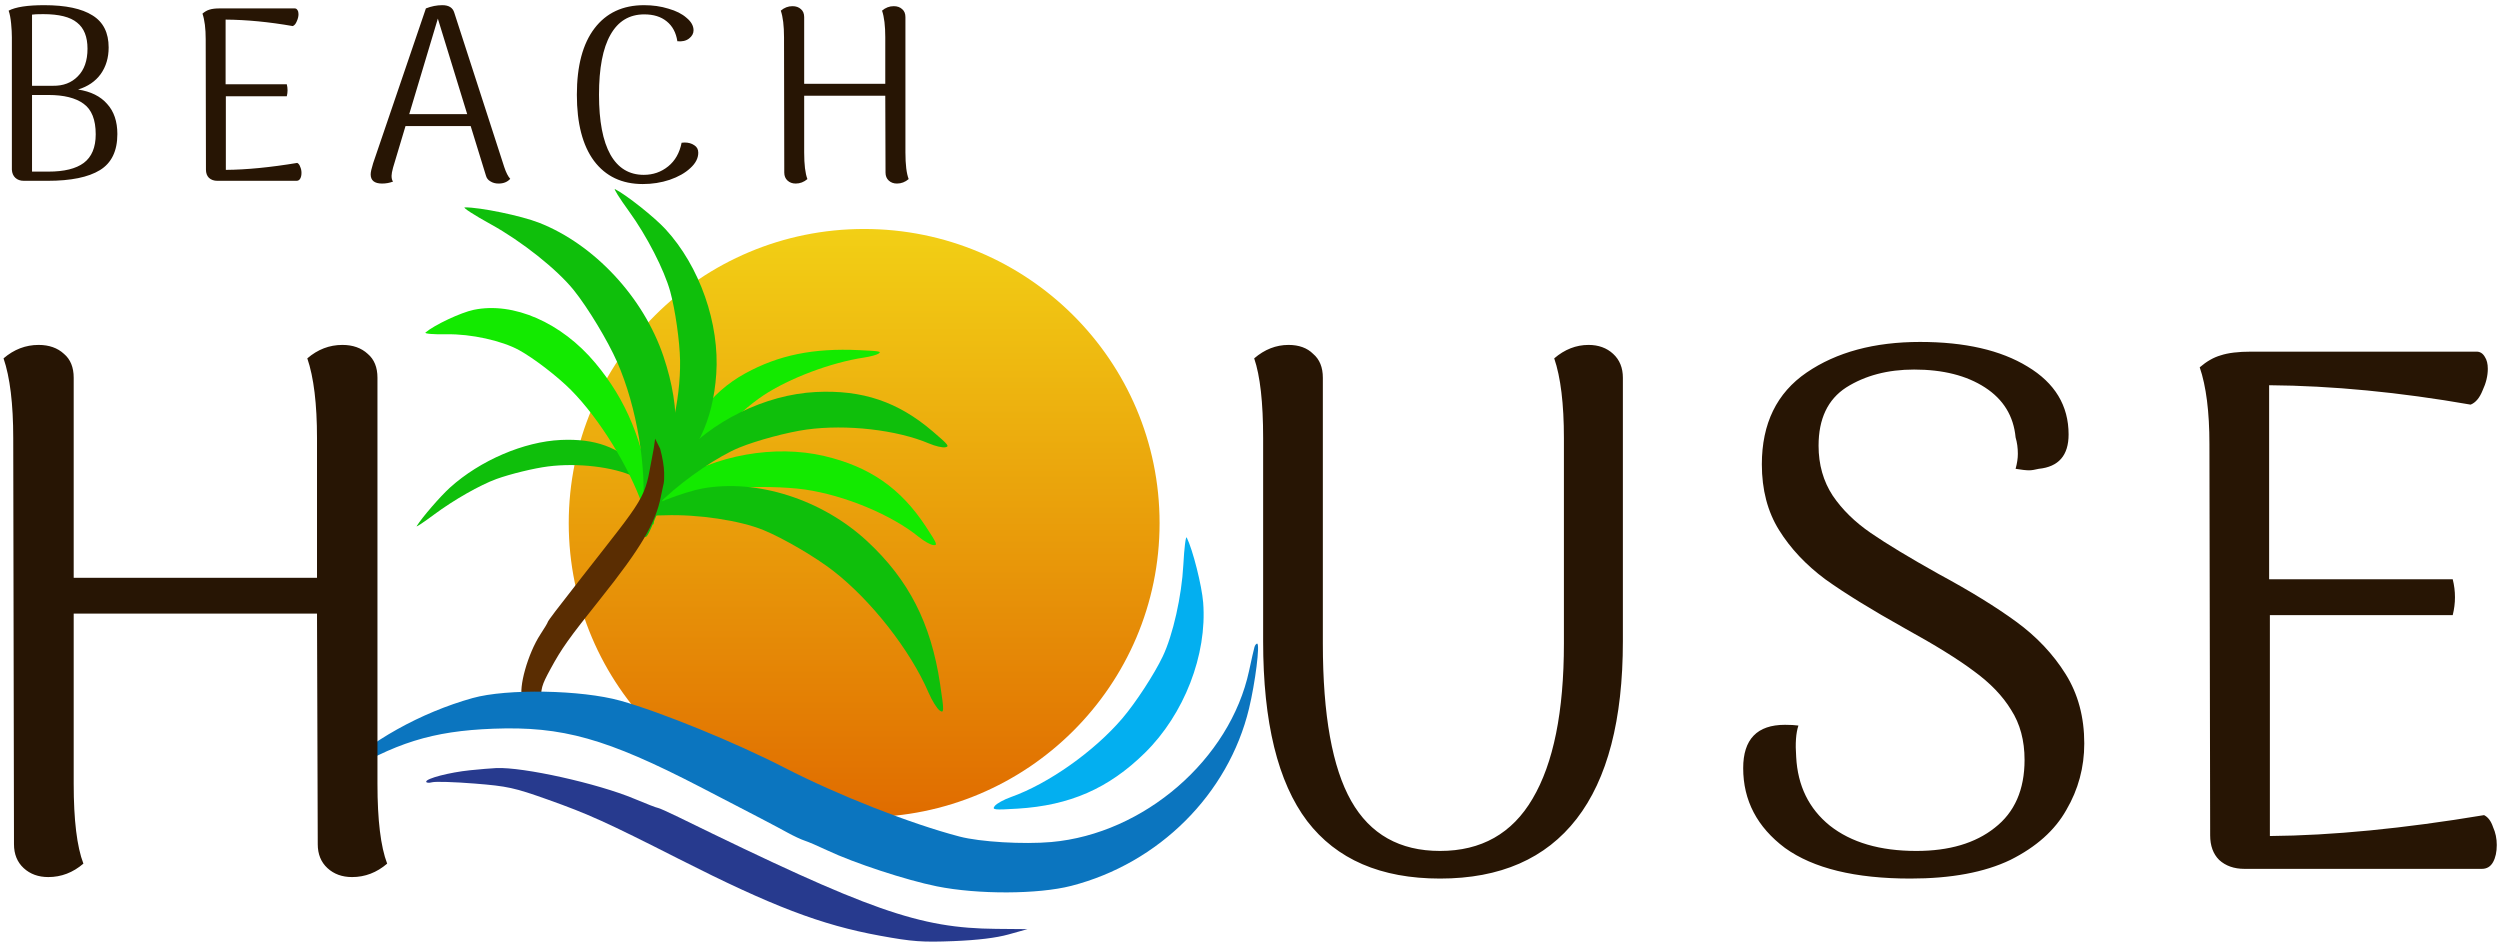 <svg width="318" height="120" viewBox="0 0 318 120" fill="none" xmlns="http://www.w3.org/2000/svg">
<ellipse cx="109.921" cy="66.54" rx="37.578" ry="37.414" fill="url(#paint0_linear_23_2)"/>
<path fill-rule="evenodd" clip-rule="evenodd" d="M150.521 71.848C150.312 75.811 149.2 80.766 147.91 83.479C146.825 85.762 144.459 89.39 142.756 91.384C139.169 95.586 133.35 99.694 128.594 101.385C127.694 101.704 126.769 102.213 126.538 102.515C126.157 103.014 126.418 103.045 129.439 102.86C136.088 102.452 141.015 100.295 145.621 95.774C150.623 90.865 153.562 83.292 153.044 76.648C152.876 74.49 151.724 69.931 150.956 68.379C150.83 68.126 150.635 69.687 150.521 71.848Z" fill="#03AFF0"/>
<path fill-rule="evenodd" clip-rule="evenodd" d="M82.651 65.623C86.07 63.903 90.71 62.4 93.543 62.095C95.927 61.839 99.99 61.919 102.398 62.269C107.468 63.008 113.419 65.488 116.882 68.306C117.537 68.839 118.362 69.302 118.714 69.335C119.298 69.388 119.212 69.174 117.758 66.963C114.56 62.096 110.631 59.37 104.855 58.007C98.582 56.528 90.958 57.882 85.599 61.427C83.859 62.578 80.524 65.616 79.55 66.936C79.391 67.152 80.787 66.561 82.651 65.623Z" fill="#13EA00"/>
<path fill-rule="evenodd" clip-rule="evenodd" d="M89.278 61.307C89.67 58.971 90.9 56.117 92.165 54.607C93.231 53.336 95.481 51.367 97.07 50.315C100.414 48.1 105.696 46.112 109.926 45.478C110.726 45.358 111.558 45.128 111.775 44.966C112.134 44.7 111.907 44.661 109.268 44.537C103.458 44.263 99.056 45.162 94.808 47.488C90.194 50.014 87.236 54.28 87.336 58.263C87.368 59.556 88.129 62.351 88.716 63.332C88.812 63.492 89.065 62.581 89.278 61.307Z" fill="#13EA00"/>
<path fill-rule="evenodd" clip-rule="evenodd" d="M84.555 63.346C87.362 60.745 91.402 58.012 94.038 56.932C96.257 56.024 100.183 54.972 102.593 54.64C107.669 53.941 114.075 54.67 118.184 56.416C118.962 56.746 119.882 56.962 120.23 56.895C120.806 56.785 120.664 56.603 118.653 54.883C114.228 51.096 109.698 49.568 103.77 49.863C97.333 50.185 90.385 53.603 86.222 58.497C84.87 60.086 82.51 63.931 81.941 65.47C81.848 65.721 83.025 64.765 84.555 63.346Z" fill="#0FBF0B"/>
<path fill-rule="evenodd" clip-rule="evenodd" d="M80.027 26.906C82.273 30.004 84.501 34.343 85.256 37.09C85.892 39.402 86.465 43.426 86.505 45.858C86.59 50.982 85.096 57.253 82.87 61.124C82.449 61.856 82.124 62.744 82.149 63.097C82.189 63.682 82.387 63.562 84.336 61.773C88.627 57.835 90.688 53.52 91.106 47.6C91.56 41.171 89 33.863 84.642 29.142C83.227 27.609 79.693 24.805 78.233 24.056C77.995 23.933 78.802 25.216 80.027 26.906Z" fill="#0FBF0B"/>
<path fill-rule="evenodd" clip-rule="evenodd" d="M84.554 65.546C88.757 65.395 94.105 66.195 97.108 67.425C99.635 68.46 103.721 70.849 106.012 72.631C110.837 76.383 115.808 82.739 118.112 88.1C118.548 89.114 119.185 90.139 119.529 90.377C120.098 90.771 120.102 90.464 119.575 86.971C118.417 79.282 115.603 73.77 110.329 68.864C104.603 63.537 96.292 60.873 89.34 62.136C87.083 62.546 82.4 64.337 80.847 65.385C80.593 65.556 82.261 65.628 84.554 65.546Z" fill="#0FBF0B"/>
<path fill-rule="evenodd" clip-rule="evenodd" d="M55.24 65.433C57.698 63.603 61.068 61.684 63.151 60.928C64.904 60.293 67.913 59.56 69.708 59.332C73.489 58.852 77.993 59.384 80.671 60.627C81.178 60.862 81.807 61.017 82.069 60.971C82.503 60.894 82.43 60.765 81.264 59.545C78.697 56.86 75.678 55.769 71.349 55.962C66.648 56.172 61.065 58.568 57.247 62.013C56.008 63.131 53.666 65.84 53.001 66.925C52.892 67.102 53.9 66.43 55.24 65.433Z" fill="#0FBF0B"/>
<path fill-rule="evenodd" clip-rule="evenodd" d="M56.834 42.521C59.899 42.464 63.819 43.324 66.035 44.541C67.901 45.566 70.931 47.896 72.638 49.618C76.236 53.246 79.991 59.326 81.781 64.417C82.119 65.38 82.605 66.357 82.861 66.588C83.284 66.97 83.281 66.681 82.826 63.384C81.827 56.126 79.662 50.882 75.714 46.161C71.427 41.033 65.308 38.36 60.259 39.409C58.62 39.749 55.237 41.341 54.125 42.295C53.943 42.451 55.162 42.553 56.834 42.521Z" fill="#13EA00"/>
<path fill-rule="evenodd" clip-rule="evenodd" d="M62.435 28.529C66.366 30.695 70.864 34.268 72.991 36.916C74.782 39.145 77.311 43.337 78.504 46.051C81.016 51.769 82.336 59.709 81.716 65.377C81.599 66.449 81.662 67.64 81.855 68.023C82.176 68.657 82.337 68.407 83.634 65.245C86.491 58.285 86.719 52.214 84.383 45.303C81.847 37.799 75.583 31.079 68.563 28.33C66.283 27.438 61.075 26.361 59.117 26.377C58.797 26.38 60.29 27.348 62.435 28.529Z" fill="#0FBF0B"/>
<path fill-rule="evenodd" clip-rule="evenodd" d="M59.777 97.978C57.182 98.245 54.212 99.017 54.212 99.425C54.212 99.581 54.554 99.616 54.971 99.504C55.389 99.391 57.811 99.465 60.354 99.667C64.555 100.002 65.41 100.189 69.691 101.712C74.867 103.554 77.106 104.568 86.329 109.247C98.213 115.275 104.444 117.655 111.927 119.022C116.067 119.779 117.306 119.869 121.307 119.709C124.365 119.587 126.722 119.3 128.303 118.856L130.688 118.188L126.713 118.152C116.919 118.063 110.682 115.869 86.315 103.94C84.995 103.294 83.812 102.765 83.685 102.765C83.557 102.765 82.203 102.241 80.674 101.6C76.027 99.652 66.552 97.545 63.124 97.698C62.508 97.725 61.001 97.851 59.777 97.978Z" fill="#273A8E"/>
<path fill-rule="evenodd" clip-rule="evenodd" d="M67.105 90.106C67.673 91.067 68.823 92.031 69.26 91.913C69.428 91.868 69.428 91.721 69.263 91.587C69.097 91.452 68.914 90.462 68.857 89.385C68.763 87.607 68.871 87.211 70.044 85.056C71.463 82.451 72.309 81.261 76.337 76.214C81.526 69.711 83.408 66.528 84.068 63.137C84.433 61.261 84.504 61.636 84.48 60.118C84.468 59.359 84.279 58.217 83.971 57.074L83.335 55.798L83.153 57.06L82.631 59.834C81.863 64.121 80.817 64.549 70.64 77.758C70.089 78.473 69.65 79.1 69.663 79.151C69.677 79.202 69.26 79.896 68.737 80.694C67.148 83.118 65.909 87.52 66.444 88.847C66.54 89.086 66.838 89.653 67.105 90.106Z" fill="#5A2D02"/>
<path fill-rule="evenodd" clip-rule="evenodd" d="M159.569 82.3C159.498 82.538 159.189 83.897 158.884 85.321C156.465 96.59 145.527 106.06 133.723 107.107C130.181 107.421 124.675 107.094 122.075 106.415C115.821 104.782 106.559 101.139 99.788 97.651C93.592 94.459 84.017 90.551 78.898 89.125C73.935 87.742 64.462 87.576 60.107 88.795C53.517 90.639 46.938 94.316 42.782 98.476L41.356 99.905L43.099 98.836C50.2 94.483 54.986 92.987 62.747 92.692C71.541 92.357 77.147 93.934 89.05 100.092C96.018 103.697 98.796 105.15 100.141 105.894C100.925 106.327 101.924 106.795 102.359 106.933C102.795 107.071 104.09 107.627 105.236 108.169C108.655 109.784 115.263 111.954 119.155 112.74C124.374 113.793 132.046 113.767 136.265 112.682C147.422 109.811 156.242 101.021 158.869 90.155C159.673 86.831 160.295 81.868 159.907 81.868C159.792 81.868 159.64 82.062 159.569 82.3Z" fill="#0B75BF"/>
<path d="M48.013 99.696C48.013 104.316 48.424 107.703 49.247 109.854C47.918 110.994 46.43 111.563 44.785 111.563C43.519 111.563 42.475 111.183 41.652 110.424C40.829 109.665 40.418 108.652 40.418 107.386L40.323 78.051H9.374V99.696C9.374 104.316 9.785 107.703 10.608 109.854C9.279 110.994 7.792 111.563 6.146 111.563C4.88 111.563 3.836 111.183 3.013 110.424C2.19 109.665 1.779 108.652 1.779 107.386L1.684 55.741C1.684 51.374 1.273 47.988 0.45 45.583C1.779 44.444 3.266 43.874 4.912 43.874C6.241 43.874 7.317 44.254 8.14 45.014C8.962 45.71 9.374 46.722 9.374 48.051V73.494H40.323V55.741C40.323 51.374 39.911 47.988 39.089 45.583C40.418 44.444 41.905 43.874 43.551 43.874C44.88 43.874 45.956 44.254 46.778 45.014C47.601 45.71 48.013 46.722 48.013 48.051V99.696ZM206.43 81.564C206.43 91.564 204.468 99.095 200.544 104.158C196.62 109.221 190.829 111.753 183.171 111.753C175.639 111.753 170.006 109.316 166.272 104.443C162.538 99.506 160.671 91.88 160.671 81.564V55.741C160.671 51.184 160.291 47.798 159.532 45.583C160.861 44.444 162.317 43.874 163.899 43.874C165.228 43.874 166.272 44.254 167.032 45.014C167.854 45.71 168.266 46.722 168.266 48.051V81.849C168.266 90.962 169.468 97.639 171.873 101.88C174.278 106.12 178.044 108.24 183.171 108.24C188.424 108.24 192.348 106.025 194.943 101.595C197.601 97.101 198.93 90.519 198.93 81.849V55.741C198.93 51.374 198.519 47.988 197.696 45.583C199.025 44.444 200.481 43.874 202.063 43.874C203.329 43.874 204.373 44.254 205.196 45.014C206.018 45.773 206.43 46.786 206.43 48.051V81.564ZM242.999 111.753C235.974 111.753 230.658 110.456 227.05 107.861C223.506 105.203 221.734 101.817 221.734 97.703C221.734 94.032 223.506 92.196 227.05 92.196C227.746 92.196 228.316 92.228 228.759 92.291C228.442 93.241 228.348 94.57 228.474 96.279C228.664 99.95 230.088 102.861 232.746 105.013C235.468 107.165 239.139 108.24 243.759 108.24C247.936 108.24 251.259 107.259 253.727 105.297C256.258 103.335 257.524 100.456 257.524 96.658C257.524 94.19 256.955 92.07 255.815 90.298C254.74 88.526 253.157 86.88 251.069 85.361C249.043 83.842 246.132 82.038 242.335 79.95C238.031 77.545 234.645 75.456 232.177 73.684C229.708 71.849 227.746 69.76 226.291 67.418C224.835 65.077 224.107 62.292 224.107 59.064C224.107 53.874 226.006 49.982 229.803 47.387C233.601 44.792 238.411 43.495 244.233 43.495C249.929 43.495 254.486 44.539 257.904 46.627C261.385 48.716 263.125 51.596 263.125 55.267C263.125 57.925 261.86 59.38 259.328 59.634C258.822 59.76 258.41 59.824 258.094 59.824C257.714 59.824 257.145 59.76 256.385 59.634C256.575 58.937 256.67 58.304 256.67 57.735C256.67 56.975 256.575 56.279 256.385 55.646C256.132 52.925 254.834 50.805 252.493 49.286C250.151 47.767 247.145 47.007 243.474 47.007C240.119 47.007 237.24 47.767 234.835 49.286C232.493 50.805 231.322 53.273 231.322 56.691C231.322 59.096 231.923 61.216 233.126 63.051C234.328 64.823 235.942 66.406 237.968 67.798C239.993 69.19 242.873 70.931 246.607 73.019C250.594 75.171 253.885 77.197 256.48 79.095C259.075 80.994 261.163 83.209 262.746 85.741C264.328 88.272 265.119 91.215 265.119 94.57C265.119 97.608 264.36 100.424 262.841 103.019C261.385 105.614 259.012 107.734 255.721 109.38C252.429 110.962 248.189 111.753 242.999 111.753ZM315.975 103.684C316.481 103.937 316.861 104.443 317.114 105.203C317.43 105.899 317.589 106.658 317.589 107.481C317.589 108.367 317.43 109.095 317.114 109.665C316.798 110.234 316.323 110.519 315.69 110.519H285.501C284.171 110.519 283.095 110.139 282.273 109.38C281.513 108.62 281.133 107.576 281.133 106.247L281.039 56.501C281.039 52.387 280.627 49.127 279.804 46.722C280.69 45.963 281.577 45.457 282.463 45.203C283.412 44.887 284.709 44.729 286.355 44.729H315.025C315.468 44.729 315.817 44.95 316.07 45.393C316.323 45.773 316.449 46.279 316.449 46.912C316.449 47.798 316.228 48.716 315.785 49.665C315.405 50.615 314.899 51.216 314.266 51.469C305.215 49.887 296.671 49.064 288.633 49.001V73.684H311.987C312.177 74.444 312.272 75.203 312.272 75.963C312.272 76.722 312.177 77.481 311.987 78.241H288.728V106.342C296.64 106.278 305.722 105.392 315.975 103.684Z" fill="#271504"/>
<path d="M9.928 11.386C11.553 11.639 12.787 12.251 13.63 13.222C14.495 14.171 14.928 15.447 14.928 17.051C14.928 19.203 14.19 20.732 12.713 21.639C11.236 22.546 9.021 23 6.067 23H3.029C2.586 23 2.228 22.873 1.953 22.62C1.679 22.367 1.532 22.019 1.51 21.576V4.741C1.51 4.234 1.479 3.654 1.415 3C1.352 2.325 1.247 1.777 1.099 1.355C1.985 0.891 3.494 0.659 5.624 0.659C8.346 0.659 10.392 1.091 11.763 1.956C13.135 2.8 13.82 4.161 13.82 6.038C13.82 7.346 13.483 8.475 12.808 9.424C12.133 10.352 11.173 11.007 9.928 11.386ZM5.498 1.798C4.759 1.798 4.285 1.819 4.074 1.861V10.912H6.732C8.04 10.933 9.095 10.532 9.896 9.709C10.719 8.886 11.13 7.715 11.13 6.196C11.13 4.677 10.688 3.57 9.801 2.874C8.936 2.156 7.502 1.798 5.498 1.798ZM6.162 21.829C8.166 21.829 9.664 21.46 10.656 20.722C11.668 19.962 12.175 18.749 12.175 17.082C12.175 15.226 11.658 13.928 10.624 13.19C9.612 12.452 8.124 12.082 6.162 12.082H4.074V21.829H6.162ZM37.811 20.722C37.979 20.806 38.106 20.975 38.19 21.228C38.296 21.46 38.349 21.713 38.349 21.987C38.349 22.283 38.296 22.525 38.19 22.715C38.085 22.905 37.927 23 37.716 23H27.652C27.209 23 26.851 22.873 26.577 22.62C26.323 22.367 26.197 22.019 26.197 21.576L26.165 4.994C26.165 3.623 26.028 2.536 25.754 1.734C26.049 1.481 26.345 1.313 26.64 1.228C26.956 1.123 27.389 1.07 27.937 1.07H37.494C37.642 1.07 37.758 1.144 37.842 1.291C37.927 1.418 37.969 1.587 37.969 1.798C37.969 2.093 37.895 2.399 37.747 2.715C37.621 3.032 37.452 3.232 37.241 3.317C34.224 2.789 31.376 2.515 28.697 2.494V10.722H36.481C36.545 10.975 36.576 11.228 36.576 11.481C36.576 11.734 36.545 11.988 36.481 12.241H28.728V21.608C31.366 21.587 34.393 21.291 37.811 20.722ZM64.143 21.259C64.375 21.956 64.628 22.451 64.902 22.747C64.544 23.148 64.048 23.348 63.415 23.348C63.014 23.348 62.666 23.253 62.371 23.063C62.075 22.895 61.885 22.641 61.801 22.304L59.871 16.038H51.58L49.997 21.323C49.871 21.787 49.807 22.135 49.807 22.367C49.807 22.705 49.871 22.947 49.997 23.095C49.554 23.264 49.09 23.348 48.605 23.348C47.635 23.348 47.149 22.958 47.149 22.177C47.149 21.903 47.255 21.428 47.466 20.753L54.175 1.07C54.871 0.796 55.567 0.659 56.263 0.659C57.086 0.659 57.592 0.975 57.782 1.608L64.143 21.259ZM59.428 14.519L55.694 2.367L52.054 14.519H59.428ZM81.763 23.411C79.104 23.411 77.037 22.43 75.56 20.468C74.105 18.506 73.377 15.7 73.377 12.051C73.377 8.38 74.126 5.564 75.624 3.602C77.121 1.64 79.221 0.659 81.921 0.659C83.039 0.659 84.073 0.806 85.022 1.102C85.993 1.376 86.763 1.766 87.332 2.272C87.923 2.758 88.218 3.285 88.218 3.855C88.218 4.256 88.028 4.604 87.649 4.899C87.269 5.194 86.773 5.31 86.161 5.247C85.993 4.15 85.539 3.306 84.801 2.715C84.083 2.125 83.134 1.829 81.953 1.829C80.054 1.829 78.619 2.694 77.649 4.424C76.678 6.133 76.193 8.675 76.193 12.051C76.193 15.405 76.678 17.947 77.649 19.677C78.619 21.386 80.033 22.241 81.889 22.241C83.071 22.241 84.104 21.882 84.99 21.165C85.876 20.447 86.446 19.445 86.699 18.158L87.079 18.127C87.564 18.127 87.976 18.243 88.313 18.475C88.651 18.686 88.82 19.002 88.82 19.424C88.82 20.12 88.482 20.774 87.807 21.386C87.153 21.998 86.277 22.494 85.18 22.873C84.104 23.232 82.965 23.411 81.763 23.411ZM115.17 19.392C115.17 20.933 115.308 22.061 115.582 22.779C115.139 23.158 114.643 23.348 114.095 23.348C113.673 23.348 113.324 23.221 113.05 22.968C112.776 22.715 112.639 22.378 112.639 21.956L112.607 12.177H102.291V19.392C102.291 20.933 102.428 22.061 102.702 22.779C102.259 23.158 101.763 23.348 101.215 23.348C100.793 23.348 100.445 23.221 100.171 22.968C99.896 22.715 99.759 22.378 99.759 21.956L99.728 4.741C99.728 3.285 99.591 2.156 99.316 1.355C99.759 0.975 100.255 0.785 100.804 0.785C101.247 0.785 101.605 0.912 101.88 1.165C102.154 1.397 102.291 1.734 102.291 2.178V10.658H112.607V4.741C112.607 3.285 112.47 2.156 112.196 1.355C112.639 0.975 113.135 0.785 113.683 0.785C114.126 0.785 114.485 0.912 114.759 1.165C115.033 1.397 115.17 1.734 115.17 2.178V19.392Z" fill="#271504"/>
<defs>
<linearGradient id="paint0_linear_23_2" x1="109.921" y1="29.455" x2="109.921" y2="103.953" gradientUnits="userSpaceOnUse">
<stop stop-color="#F2CF15"/>
<stop offset="1" stop-color="#E06C00"/>
</linearGradient>
</defs>
</svg>
